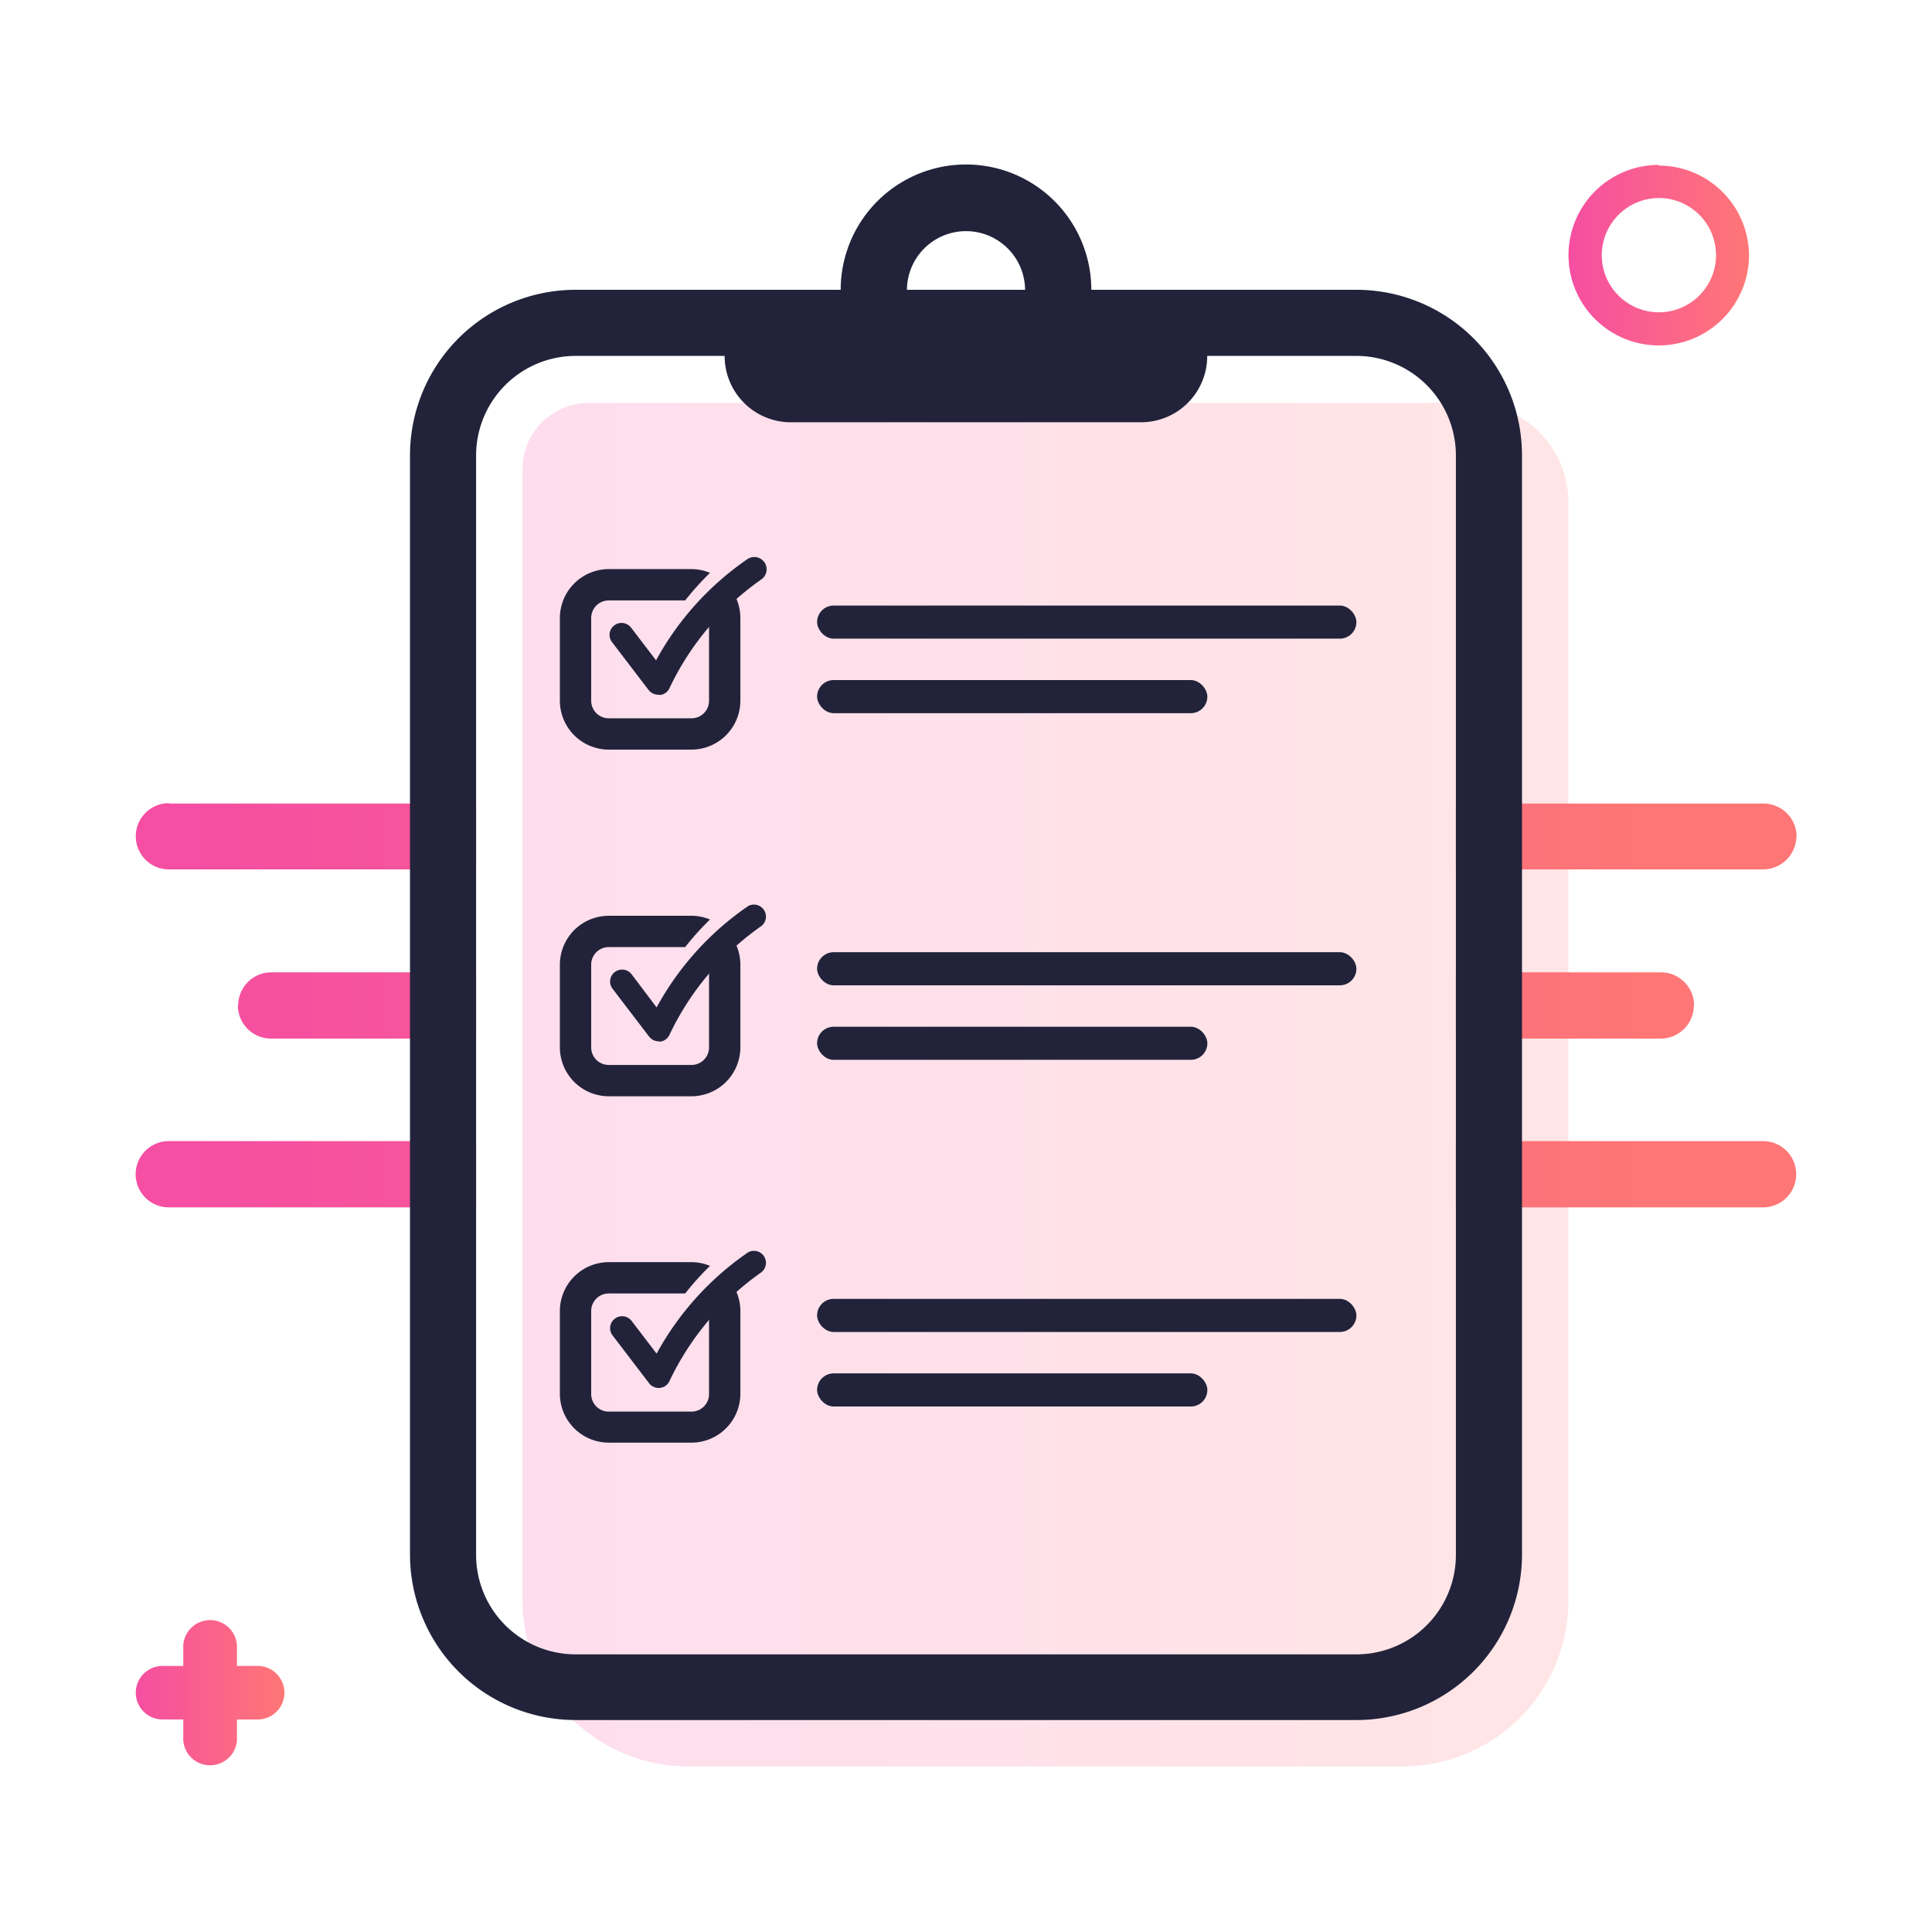 <svg xmlns="http://www.w3.org/2000/svg" xmlns:xlink="http://www.w3.org/1999/xlink" viewBox="0 0 140 140"><defs><style>.cls-1{fill:none;}.cls-2{fill:url(#Degradado_sin_nombre_6);}.cls-3{fill:url(#Degradado_sin_nombre_6-2);}.cls-4{fill:url(#Degradado_sin_nombre_6-3);}.cls-5{opacity:0.19;fill:url(#Degradado_sin_nombre_6-4);}.cls-6{fill:#22233a;}</style><linearGradient id="Degradado_sin_nombre_6" x1="9.83" y1="122.66" x2="20.62" y2="122.66" gradientUnits="userSpaceOnUse"><stop offset="0" stop-color="#f54ea2"/><stop offset="0.99" stop-color="#ff7676"/></linearGradient><linearGradient id="Degradado_sin_nombre_6-2" x1="113.66" y1="18.49" x2="126.74" y2="18.49" xlink:href="#Degradado_sin_nombre_6"/><linearGradient id="Degradado_sin_nombre_6-3" x1="-1925.52" y1="-2735.08" x2="-2032.84" y2="-2735.08" gradientTransform="translate(-1912.16 -2662.22) rotate(180)" xlink:href="#Degradado_sin_nombre_6"/><linearGradient id="Degradado_sin_nombre_6-4" x1="37.86" y1="78.62" x2="113.66" y2="78.62" xlink:href="#Degradado_sin_nombre_6"/></defs><g id="Capa_2" data-name="Capa 2"><g id="Layer_1" data-name="Layer 1"><rect class="cls-1" width="140" height="140"/><path class="cls-2" d="M18.67,120.72h-1.5v-1.51a1.95,1.95,0,0,0-3.89,0v1.51h-1.5a1.94,1.94,0,1,0,0,3.88h1.5v1.51a1.95,1.95,0,0,0,3.89,0V124.6h1.5a1.94,1.94,0,1,0,0-3.88Z"/><path class="cls-3" d="M120.2,14.35a4.14,4.14,0,1,1-4.13,4.14,4.15,4.15,0,0,1,4.13-4.14m0-2.4a6.54,6.54,0,1,0,6.54,6.54A6.54,6.54,0,0,0,120.2,12Z"/><path class="cls-4" d="M12.24,58.23H34.5V63H12.24a2.4,2.4,0,1,1,0-4.8Zm5,14.63a2.4,2.4,0,0,0,2.4,2.4H34.5v-4.8H19.66A2.4,2.4,0,0,0,17.26,72.86ZM9.83,85.09a2.4,2.4,0,0,0,2.41,2.4H34.5v-4.8H12.24A2.4,2.4,0,0,0,9.83,85.09Zm117.93,2.4H105.5v-4.8h22.26a2.4,2.4,0,1,1,0,4.8Zm-5-14.63a2.4,2.4,0,0,0-2.4-2.4H105.5v4.8h14.84A2.4,2.4,0,0,0,122.74,72.86Zm7.43-12.23a2.4,2.4,0,0,0-2.41-2.4H105.5V63h22.26A2.41,2.41,0,0,0,130.17,60.63Z"/><path class="cls-5" d="M106.46,29.2H42.67A4.8,4.8,0,0,0,37.86,34v82a12,12,0,0,0,12,12h51.79a12,12,0,0,0,12-12V36.4A7.2,7.2,0,0,0,106.46,29.2Z"/><path class="cls-6" d="M98.29,21H79.08a9.08,9.08,0,1,0-18.16,0H41.71a12,12,0,0,0-12,12v79.64a12,12,0,0,0,12,12H98.29a12,12,0,0,0,12-12V33A12,12,0,0,0,98.29,21ZM70,16.75A4.28,4.28,0,0,1,74.28,21H65.72A4.28,4.28,0,0,1,70,16.75Zm35.5,95.93a7.21,7.21,0,0,1-7.21,7.2H41.71a7.21,7.21,0,0,1-7.21-7.2V33a7.22,7.22,0,0,1,7.21-7.21h10.8a4.8,4.8,0,0,0,4.8,4.81H82.68a4.8,4.8,0,0,0,4.8-4.81H98.29A7.22,7.22,0,0,1,105.5,33Z"/><rect class="cls-6" x="59.21" y="43.88" width="39.08" height="2.4" rx="1.2"/><rect class="cls-6" x="59.21" y="49.28" width="28.28" height="2.4" rx="1.2"/><path class="cls-6" d="M51.27,44.27a1.23,1.23,0,0,1,.11.51v6a1.27,1.27,0,0,1-1.27,1.27h-6a1.27,1.27,0,0,1-1.27-1.27v-6a1.27,1.27,0,0,1,1.27-1.27h5.54a20.3,20.3,0,0,1,1.8-2,3.56,3.56,0,0,0-1.34-.27h-6a3.55,3.55,0,0,0-3.54,3.54v6a3.55,3.55,0,0,0,3.54,3.54h6a3.55,3.55,0,0,0,3.54-3.54v-6a3.56,3.56,0,0,0-.79-2.23A20.76,20.76,0,0,0,51.27,44.27Z"/><path class="cls-6" d="M47.73,50.34A.89.89,0,0,1,47,50l-2.65-3.47a.86.86,0,0,1,.16-1.21.87.87,0,0,1,1.22.16l1.81,2.37a21.23,21.23,0,0,1,6.63-7.34A.87.87,0,0,1,55.15,42a20.13,20.13,0,0,0-6.63,7.85.86.86,0,0,1-.68.51Z"/><rect class="cls-6" x="59.21" y="69" width="39.08" height="2.4" rx="1.2"/><rect class="cls-6" x="59.21" y="74.4" width="28.28" height="2.4" rx="1.2"/><path class="cls-6" d="M51.27,69.39a1.23,1.23,0,0,1,.11.51v6a1.27,1.27,0,0,1-1.27,1.27h-6a1.27,1.27,0,0,1-1.27-1.27v-6a1.27,1.27,0,0,1,1.27-1.27h5.54a20.3,20.3,0,0,1,1.8-2,3.56,3.56,0,0,0-1.34-.27h-6a3.55,3.55,0,0,0-3.54,3.54v6a3.55,3.55,0,0,0,3.54,3.54h6a3.55,3.55,0,0,0,3.54-3.54v-6a3.56,3.56,0,0,0-.79-2.23A20.76,20.76,0,0,0,51.27,69.39Z"/><path class="cls-6" d="M47.73,75.46a.89.89,0,0,1-.69-.34l-2.65-3.47a.86.86,0,0,1,.16-1.21.87.87,0,0,1,1.22.16L47.58,73a21.23,21.23,0,0,1,6.63-7.34.87.87,0,0,1,.94,1.46,20.13,20.13,0,0,0-6.63,7.85.86.86,0,0,1-.68.51Z"/><path class="cls-6" d="M51.27,94.51a1.26,1.26,0,0,1,.11.51v6a1.27,1.27,0,0,1-1.27,1.27h-6A1.27,1.27,0,0,1,42.84,101V95a1.27,1.27,0,0,1,1.27-1.27h5.54a20.3,20.3,0,0,1,1.8-2,3.56,3.56,0,0,0-1.34-.27h-6A3.55,3.55,0,0,0,40.57,95v6a3.55,3.55,0,0,0,3.54,3.54h6A3.55,3.55,0,0,0,53.65,101V95a3.56,3.56,0,0,0-.79-2.23A20.76,20.76,0,0,0,51.27,94.51Z"/><rect class="cls-6" x="59.21" y="94.12" width="39.08" height="2.4" rx="1.2"/><rect class="cls-6" x="59.21" y="99.52" width="28.28" height="2.4" rx="1.2"/><path class="cls-6" d="M47.73,100.58a.89.89,0,0,1-.69-.34l-2.65-3.47a.86.86,0,0,1,.16-1.21.87.87,0,0,1,1.22.16l1.81,2.37a21.23,21.23,0,0,1,6.63-7.34.87.87,0,0,1,.94,1.46,20.2,20.2,0,0,0-6.63,7.85.86.86,0,0,1-.68.51Z"/></g></g></svg>